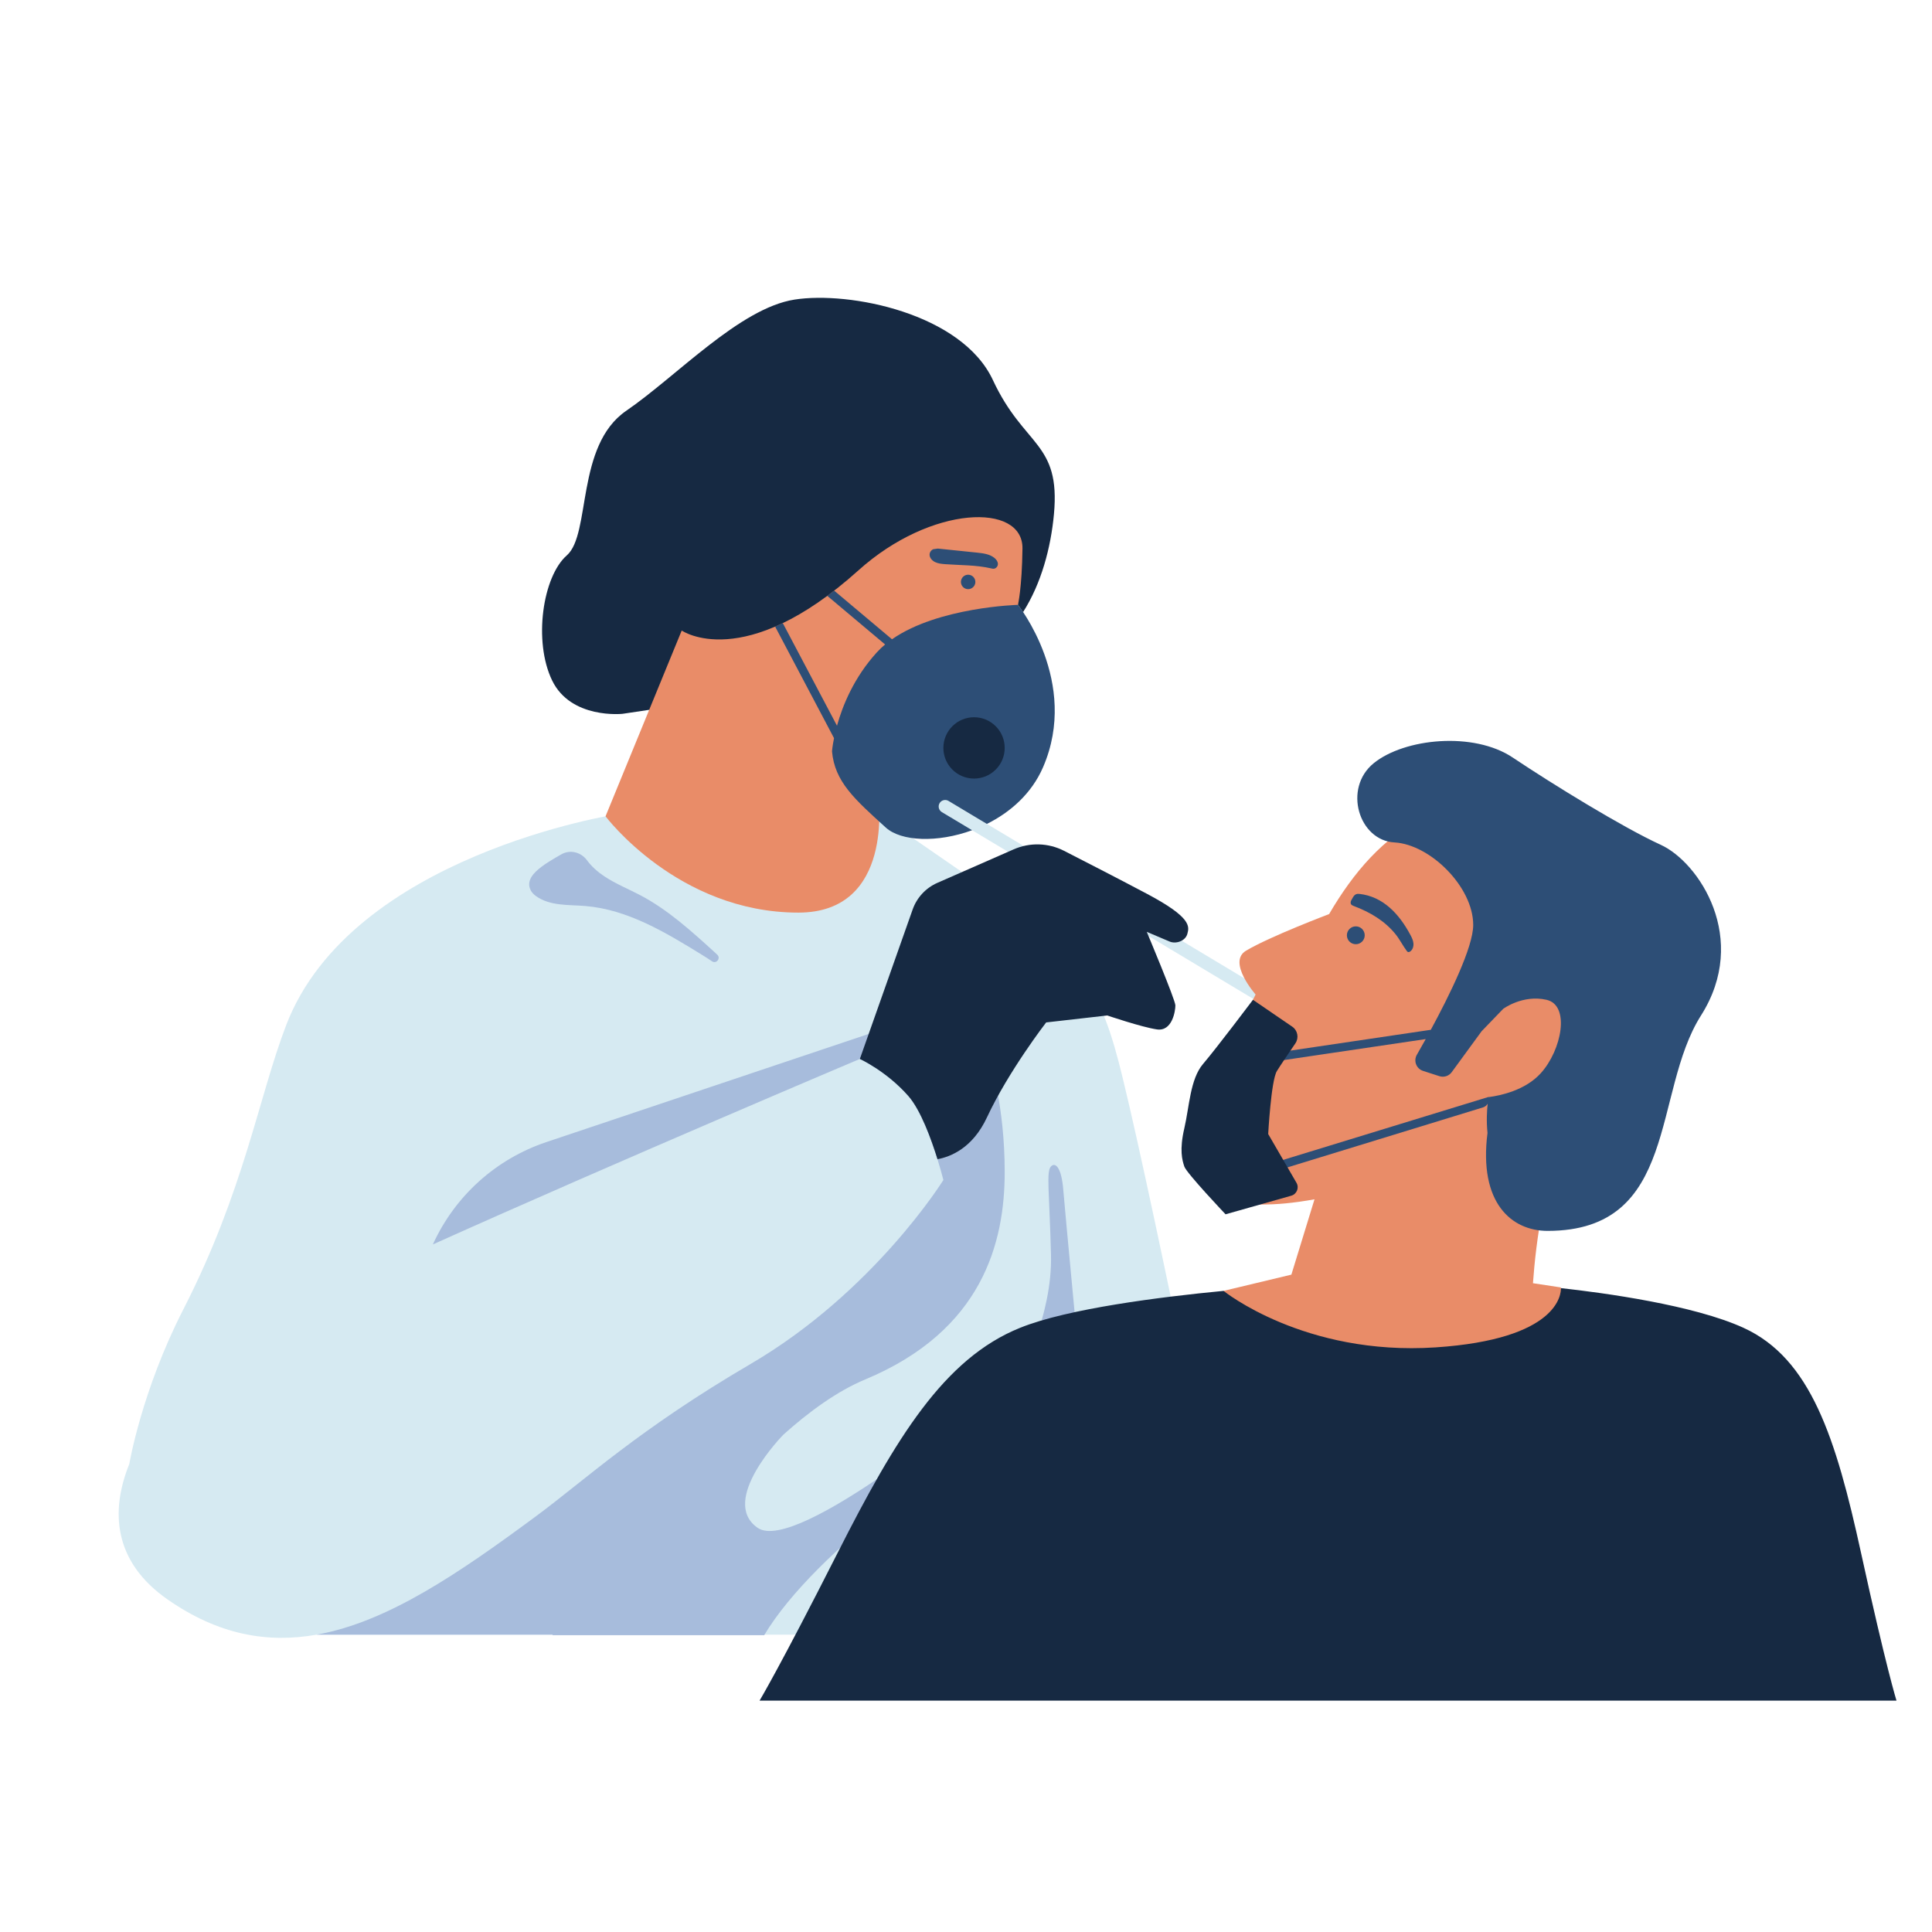 <?xml version="1.0" encoding="UTF-8"?><svg xmlns="http://www.w3.org/2000/svg" xmlns:xlink="http://www.w3.org/1999/xlink" contentScriptType="text/ecmascript" width="375" zoomAndPan="magnify" contentStyleType="text/css" viewBox="0 0 375 375" height="375" preserveAspectRatio="xMidYMid meet" version="1.0"><defs><clipPath id="clip-0"><path d="M 105 57.812 L 368.109 57.812 L 368.109 330.062 L 105 330.062 Z M 105 57.812 " clip-rule="nonzero"/></clipPath></defs><path fill="rgb(83.919%, 91.759%, 94.899%)" d="M 248.414 195.5 C 248.773 194.898 248.578 194.117 247.977 193.758 L 191.555 159.922 L 184.414 154.199 C 183.816 153.844 182.34 154.098 181.98 154.691 L 180.777 155.734 C 180.414 156.332 180.559 158.027 181.16 158.387 L 188.688 161.148 L 246.684 195.93 C 247.281 196.289 248.055 196.098 248.414 195.5 Z M 138.094 317.293 L 61.434 317.293 C 51.91 318.98 42.391 317.324 32.555 310.473 C 22.02 303.145 21.383 293.348 25.102 284.141 C 25.102 284.141 27.48 269.977 35.57 254.184 C 47.418 231.039 50.172 213.008 55.539 199 C 68.191 165.953 119.758 158.039 119.758 158.039 L 170.477 158.039 L 188.957 170.805 C 210.352 185.75 213.746 192.152 217.906 209.188 C 224.418 235.867 240.605 317.293 240.605 317.293 L 138.094 317.293 " fill-opacity="1" fill-rule="nonzero"/><path fill="rgb(91.37%, 54.9%, 40.779%)" d="M 302.965 249.891 L 297.547 249.07 C 298.117 241.102 299.77 227.988 304.504 219.383 C 311.695 206.309 334.625 170.684 305.723 159.324 C 281.652 149.867 267.473 161.145 257.98 177.422 C 257.98 177.422 246.473 181.77 241.852 184.531 C 238.16 186.734 243.711 193.031 243.711 193.031 C 243.711 193.031 235.902 208.543 234.246 212.785 C 232.59 217.031 222.512 238.668 255.145 232.785 L 250.656 247.406 L 237.488 250.559 C 237.488 250.559 234.586 268.07 246.48 271.34 C 250.012 274.555 265.156 265.551 273.586 266.645 C 294.305 269.332 316.66 266.949 316.66 266.949 L 302.977 250.152 C 302.98 249.98 302.965 249.891 302.965 249.891 Z M 201.152 101.043 C 201.051 108.715 197.586 117.402 197.586 117.402 L 170.469 154.637 C 170.469 154.637 173.672 177.137 154.969 177.137 C 131.562 177.137 117.535 158.441 117.535 158.441 L 126.008 137.777 L 123.051 112.953 C 123.051 112.953 139.465 123.078 161.77 103.012 C 175.812 90.383 201.266 92.059 201.152 101.043 " fill-opacity="1" fill-rule="nonzero"/><path fill="rgb(65.489%, 73.729%, 86.269%)" d="M 195.012 227.492 C 195.012 214.578 192.188 206.109 192.188 206.109 L 191.184 197.914 L 184.863 197.914 L 184.863 210.785 L 169.266 200.465 L 106.016 221.688 C 96.281 224.957 88.332 232.113 84.059 241.457 L 84.02 241.543 C 119.93 225.398 166.895 205.543 166.895 205.543 C 166.895 205.543 172.035 207.875 176.297 212.715 C 180.168 217.113 183.109 229.039 183.109 229.039 C 183.109 229.039 169.684 250.703 145.688 264.746 C 123.91 277.488 113.602 287.234 103.949 294.367 C 89.113 305.324 75.266 314.84 61.434 317.293 L 107.316 317.293 L 107.203 317.391 L 148.328 317.391 C 158.445 300.469 186.914 281.781 186.914 281.781 L 191.133 271.34 C 191.133 271.34 154.652 301.824 147.059 296.551 C 139.469 291.277 152.031 278.488 152.031 278.488 L 151.855 278.641 C 157.09 273.93 162.566 269.988 167.938 267.75 C 190.715 258.258 195.012 241.168 195.012 227.492 Z M 104.047 173.938 C 106.773 175.879 110.289 175.586 113.559 175.852 C 121.805 176.516 129.195 180.98 136.234 185.32 C 136.891 185.727 137.555 186.145 138.199 186.586 C 139.027 187.156 139.957 186.012 139.23 185.32 C 139.039 185.133 138.844 184.953 138.652 184.777 C 134.199 180.727 129.688 176.629 124.367 173.805 C 122.008 172.559 119.5 171.562 117.277 170.078 C 116.012 169.234 114.82 168.188 113.922 166.961 C 112.758 165.383 110.645 164.859 108.945 165.832 C 107.516 166.641 106.004 167.551 105.121 168.227 C 103.684 169.332 102.055 170.855 102.992 172.773 C 103.23 173.246 103.617 173.629 104.047 173.938 Z M 197.469 271.34 C 197.895 266.277 204.312 255.672 203.996 243.492 C 203.68 231.305 203.047 227.352 203.996 226.398 C 204.945 225.453 206.051 226.879 206.371 230.832 C 206.684 234.785 210.004 269.758 210.004 269.758 L 197.469 271.34 " fill-opacity="1" fill-rule="nonzero"/><path fill="rgb(17.65%, 30.589%, 46.269%)" d="M 322.352 163.977 C 314.969 160.602 301.266 152.16 293.641 147.051 C 286.02 141.938 272.586 143.301 266.625 148.148 C 260.66 153.004 263.727 163.133 270.664 163.516 C 277.598 163.898 285.949 172.137 285.949 179.535 C 285.949 183.867 281.297 193.285 277.719 199.883 L 246.598 204.496 L 246.84 206.109 L 276.734 201.684 C 276.082 202.859 275.492 203.902 275.004 204.742 C 274.328 205.93 274.91 207.441 276.211 207.859 L 279.383 208.883 C 280.266 209.168 281.23 208.859 281.777 208.109 L 287.582 200.16 L 291.766 195.82 C 291.766 195.82 295.551 193 300.184 194.062 C 304.816 195.121 303.133 203.824 299.059 208.316 C 296.062 211.629 291.266 212.645 288.938 212.949 C 288.934 212.938 288.934 212.926 288.93 212.914 L 246.48 225.926 L 246.953 227.492 L 287.84 214.949 C 288.242 214.832 288.555 214.566 288.758 214.23 C 288.613 215.535 288.488 217.594 288.723 219.898 C 286.988 233.539 293.414 238.914 300.387 238.914 C 325.934 238.914 320.668 212.078 330.152 197.125 C 339.645 182.172 329.734 167.352 322.352 163.977 Z M 186.648 112.355 C 186.32 113.055 186.621 113.891 187.32 114.223 C 188.016 114.551 188.855 114.25 189.184 113.551 C 189.516 112.852 189.211 112.016 188.516 111.688 C 187.816 111.355 186.98 111.652 186.648 112.355 Z M 173.137 124.082 L 161.91 114.641 C 161.465 114.988 161.016 115.336 160.578 115.656 L 171.797 125.09 C 171.227 125.57 170.688 126.078 170.195 126.621 C 165.719 131.535 163.523 137.02 162.461 140.863 L 151.941 120.945 C 151.438 121.188 150.941 121.41 150.453 121.621 L 161.883 143.273 C 161.566 144.859 161.492 145.828 161.492 145.828 C 162.008 151.715 165.848 155.105 171.93 160.625 C 174.902 163.328 181.941 163.617 188.688 161.148 L 182.812 157.629 C 182.211 157.266 182.016 156.484 182.375 155.887 C 182.734 155.289 183.512 155.098 184.105 155.457 L 191.555 159.922 C 196.125 157.652 200.25 154.02 202.461 148.906 C 209.598 132.398 197.586 117.402 197.586 117.402 C 197.586 117.402 182.113 117.816 173.137 124.082 Z M 262.699 175.832 C 265.965 177.055 268.824 178.77 270.898 181.359 C 271.695 182.355 272.262 183.512 273.02 184.535 C 273.098 184.645 273.188 184.754 273.312 184.789 C 273.449 184.824 273.594 184.762 273.711 184.684 C 274.195 184.352 274.395 183.711 274.348 183.129 C 274.301 182.543 274.043 182 273.766 181.48 C 271.586 177.402 268.465 174.02 263.875 173.508 C 263.344 173.453 262.973 173.559 262.621 174.145 L 262.25 174.801 C 262.004 175.43 262.297 175.684 262.699 175.832 Z M 181.492 109.098 C 182.082 109.383 182.762 109.453 183.426 109.504 C 186.414 109.727 189.449 109.645 192.367 110.32 C 192.531 110.359 192.695 110.402 192.867 110.391 C 193.355 110.363 193.715 109.887 193.691 109.426 C 193.672 108.969 193.355 108.555 192.977 108.258 C 192.055 107.535 190.785 107.383 189.594 107.258 C 187.074 106.996 184.555 106.738 182.035 106.477 L 181.145 106.602 C 180.723 106.785 180.445 107.203 180.43 107.637 C 180.414 108.25 180.902 108.809 181.492 109.098 Z M 261.43 181.539 C 261.43 180.586 262.203 179.805 263.16 179.805 C 264.117 179.805 264.891 180.586 264.891 181.539 C 264.891 182.496 264.117 183.27 263.16 183.27 C 262.203 183.27 261.43 182.496 261.43 181.539 " fill-opacity="1" fill-rule="nonzero"/><g clip-path="url(#clip-0)"><path fill="rgb(8.629%, 16.08%, 25.879%)" d="M 189.062 139.215 C 185.777 139.215 183.109 141.883 183.109 145.168 C 183.109 148.457 185.777 151.121 189.062 151.121 C 192.344 151.121 195.012 148.457 195.012 145.168 C 195.012 141.883 192.344 139.215 189.062 139.215 Z M 229.879 226.43 C 230.297 227.691 237.879 235.695 237.879 235.695 L 250.633 232.086 C 251.707 231.781 252.207 230.543 251.645 229.578 L 246.156 220.113 C 246.156 220.113 246.719 209.723 247.84 207.898 C 248.531 206.777 250.223 204.277 251.43 202.52 C 252.156 201.453 251.887 200.004 250.82 199.273 L 243.199 194.062 C 243.199 194.062 236.055 203.543 233.527 206.492 C 231 209.441 230.859 214.777 229.879 218.988 C 228.898 223.199 229.457 225.168 229.879 226.43 Z M 361.219 301.375 C 356.352 279.121 351.469 263.68 338.402 257.723 C 328.727 253.305 311.34 250.945 302.977 250.023 C 303.008 251.188 302.453 259.949 278.648 261.527 C 253.133 263.215 237.488 250.559 237.488 250.559 C 225.289 251.727 207.258 253.992 198.008 257.723 C 183.223 263.68 173.883 279.121 162.602 301.375 C 151.32 323.633 147.43 330.094 147.43 330.094 L 368.109 330.094 C 368.109 330.094 366.082 323.633 361.219 301.375 Z M 196.762 164.855 L 181.949 171.359 C 179.699 172.344 177.957 174.219 177.141 176.539 L 166.895 205.543 C 166.895 205.543 172.035 207.875 176.297 212.715 C 178.711 215.457 180.762 221.117 181.965 225 C 184.559 224.523 188.805 222.809 191.562 216.895 C 195.773 207.879 203.059 198.453 203.059 198.453 L 214.922 197.102 C 214.922 197.102 221.531 199.355 224.539 199.805 C 227.543 200.258 228.141 196.203 228.141 195.148 C 228.141 194.098 222.586 180.871 222.586 180.871 C 222.586 180.871 225.812 182.223 227.016 182.75 C 228.219 183.273 230.094 182.676 230.469 181.246 C 230.848 179.82 231.297 178.09 222.66 173.508 C 217.453 170.746 210.906 167.379 206.527 165.141 C 203.48 163.586 199.898 163.48 196.762 164.855 Z M 166.637 110.691 C 144.328 130.758 132.32 122.387 132.32 122.387 L 126.008 137.777 L 120.844 138.551 C 120.844 138.551 110.816 139.641 107.156 132.055 C 103.496 124.469 105.324 111.906 110.027 107.789 C 114.727 103.668 111.719 86.48 121.539 79.742 C 131.367 73.004 143.574 59.824 154.207 58.152 C 164.836 56.477 186.676 60.793 192.727 73.785 C 198.777 86.781 205.871 85.75 204.57 99.801 C 203.965 106.316 202.125 113.238 198.582 118.801 C 197.977 117.898 197.586 117.402 197.586 117.402 C 197.586 117.402 198.363 114.145 198.461 106.477 C 198.578 97.492 180.676 98.066 166.637 110.691 " fill-opacity="1" fill-rule="nonzero"/></g></svg>